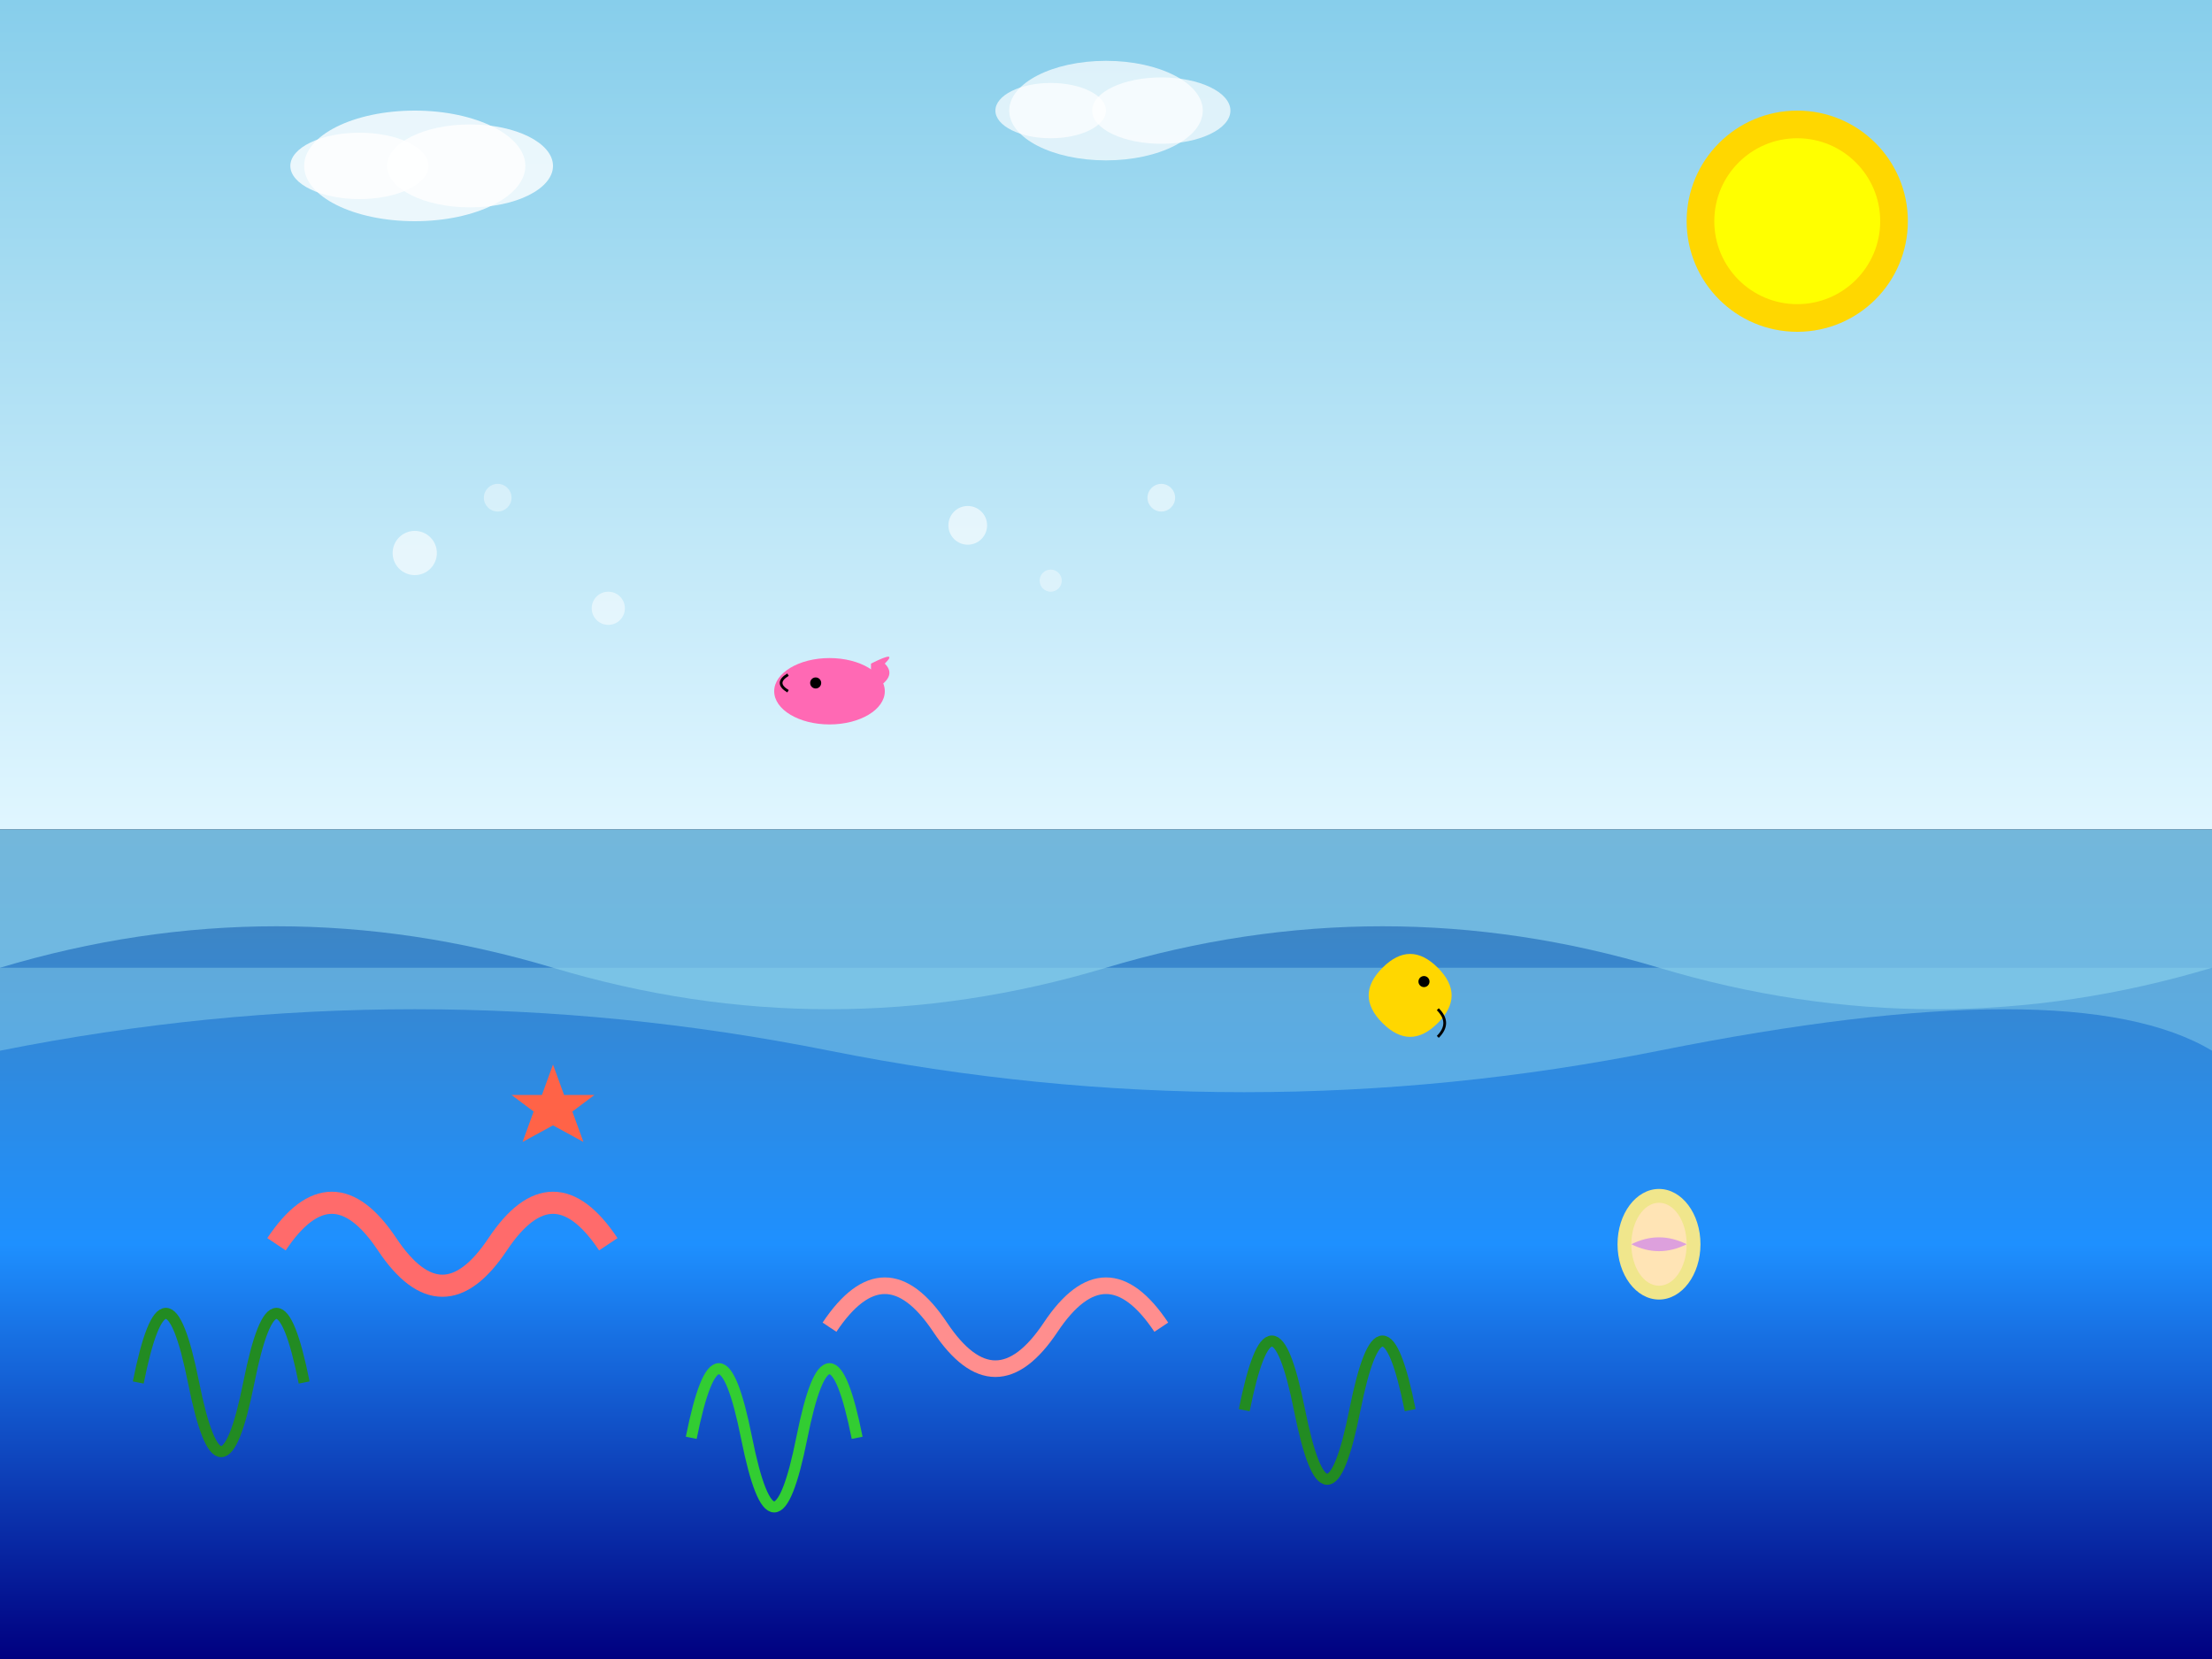 <svg width="800" height="600" viewBox="0 0 800 600" fill="none" xmlns="http://www.w3.org/2000/svg">
  <rect x="0" y="0" width="800" height="600" fill="#333333" stroke="none"/>
  <!-- Sky background -->
  <defs>
    <linearGradient id="skyGradient" x1="0%" y1="0%" x2="0%" y2="100%">
      <stop offset="0%" style="stop-color:#87CEEB;stop-opacity:1" />
      <stop offset="100%" style="stop-color:#E0F6FF;stop-opacity:1" />
    </linearGradient>
    <linearGradient id="oceanGradient" x1="0%" y1="0%" x2="0%" y2="100%">
      <stop offset="0%" style="stop-color:#4682B4;stop-opacity:1" />
      <stop offset="50%" style="stop-color:#1E90FF;stop-opacity:1" />
      <stop offset="100%" style="stop-color:#000080;stop-opacity:1" />
    </linearGradient>
  </defs>
  
  <!-- Sky -->
  <rect width="800" height="300" fill="url(#skyGradient)"/>
  
  <!-- Ocean -->
  <rect x="0" y="300" width="800" height="300" fill="url(#oceanGradient)"/>
  
  <!-- Ocean waves -->
  <path d="M0,350 Q100,320 200,350 T400,350 T600,350 T800,350 L800,300 L0,300 Z" fill="#87CEEB" opacity="0.7"/>
  <path d="M0,380 Q150,350 300,380 T600,380 T800,380 L800,350 L0,350 Z" fill="#87CEEB" opacity="0.5"/>
  
  <!-- Sun -->
  <circle cx="650" cy="80" r="40" fill="#FFD700"/>
  <circle cx="650" cy="80" r="30" fill="#FFFF00"/>
  
  <!-- Clouds -->
  <ellipse cx="150" cy="60" rx="40" ry="20" fill="white" opacity="0.8"/>
  <ellipse cx="170" cy="60" rx="30" ry="15" fill="white" opacity="0.8"/>
  <ellipse cx="130" cy="60" rx="25" ry="12" fill="white" opacity="0.8"/>
  
  <ellipse cx="400" cy="40" rx="35" ry="18" fill="white" opacity="0.7"/>
  <ellipse cx="420" cy="40" rx="25" ry="12" fill="white" opacity="0.7"/>
  <ellipse cx="380" cy="40" rx="20" ry="10" fill="white" opacity="0.7"/>
  
  <!-- Underwater elements -->
  <!-- Coral reef -->
  <path d="M100,450 Q120,420 140,450 Q160,480 180,450 Q200,420 220,450" stroke="#FF6B6B" stroke-width="8" fill="none"/>
  <path d="M300,480 Q320,450 340,480 Q360,510 380,480 Q400,450 420,480" stroke="#FF8E8E" stroke-width="6" fill="none"/>
  
  <!-- Seaweed -->
  <path d="M50,500 Q60,450 70,500 Q80,550 90,500 Q100,450 110,500" stroke="#228B22" stroke-width="4" fill="none"/>
  <path d="M250,520 Q260,470 270,520 Q280,570 290,520 Q300,470 310,520" stroke="#32CD32" stroke-width="4" fill="none"/>
  <path d="M450,510 Q460,460 470,510 Q480,560 490,510 Q500,460 510,510" stroke="#228B22" stroke-width="4" fill="none"/>
  
  <!-- Hidden objects -->
  <!-- Starfish -->
  <g transform="translate(200, 400)">
    <path d="M0,-15 L4,-4 L15,-4 L7,2 L11,13 L0,7 L-11,13 L-7,2 L-15,-4 L-4,-4 Z" fill="#FF6347"/>
  </g>
  
  <!-- Seahorse -->
  <g transform="translate(500, 350)">
    <path d="M0,0 Q10,-10 20,0 Q30,10 20,20 Q10,30 0,20 Q-10,10 0,0" fill="#FFD700"/>
    <circle cx="15" cy="5" r="2" fill="#000"/>
    <path d="M20,15 Q25,20 20,25" stroke="#000" stroke-width="1" fill="none"/>
  </g>
  
  <!-- Shell -->
  <g transform="translate(600, 450)">
    <ellipse cx="0" cy="0" rx="15" ry="20" fill="#F0E68C"/>
    <ellipse cx="0" cy="0" rx="10" ry="15" fill="#FFE4B5"/>
    <path d="M-10,0 Q0,-5 10,0 Q0,5 -10,0" fill="#DDA0DD"/>
  </g>
  
  <!-- Fish swimming -->
  <g transform="translate(300, 250)">
    <ellipse cx="0" cy="0" rx="20" ry="12" fill="#FF69B4"/>
    <path d="M15,0 Q25,-5 20,-10 Q25,-15 15,-10" fill="#FF69B4"/>
    <circle cx="-5" cy="-3" r="2" fill="#000"/>
    <path d="M-15,0 Q-20,-3 -15,-6" stroke="#000" stroke-width="1" fill="none"/>
  </g>
  
  <!-- Bubbles -->
  <circle cx="150" cy="200" r="8" fill="white" opacity="0.6"/>
  <circle cx="180" cy="180" r="5" fill="white" opacity="0.4"/>
  <circle cx="220" cy="220" r="6" fill="white" opacity="0.5"/>
  <circle cx="350" cy="190" r="7" fill="white" opacity="0.6"/>
  <circle cx="380" cy="210" r="4" fill="white" opacity="0.4"/>
  <circle cx="420" cy="180" r="5" fill="white" opacity="0.5"/>
</svg>
